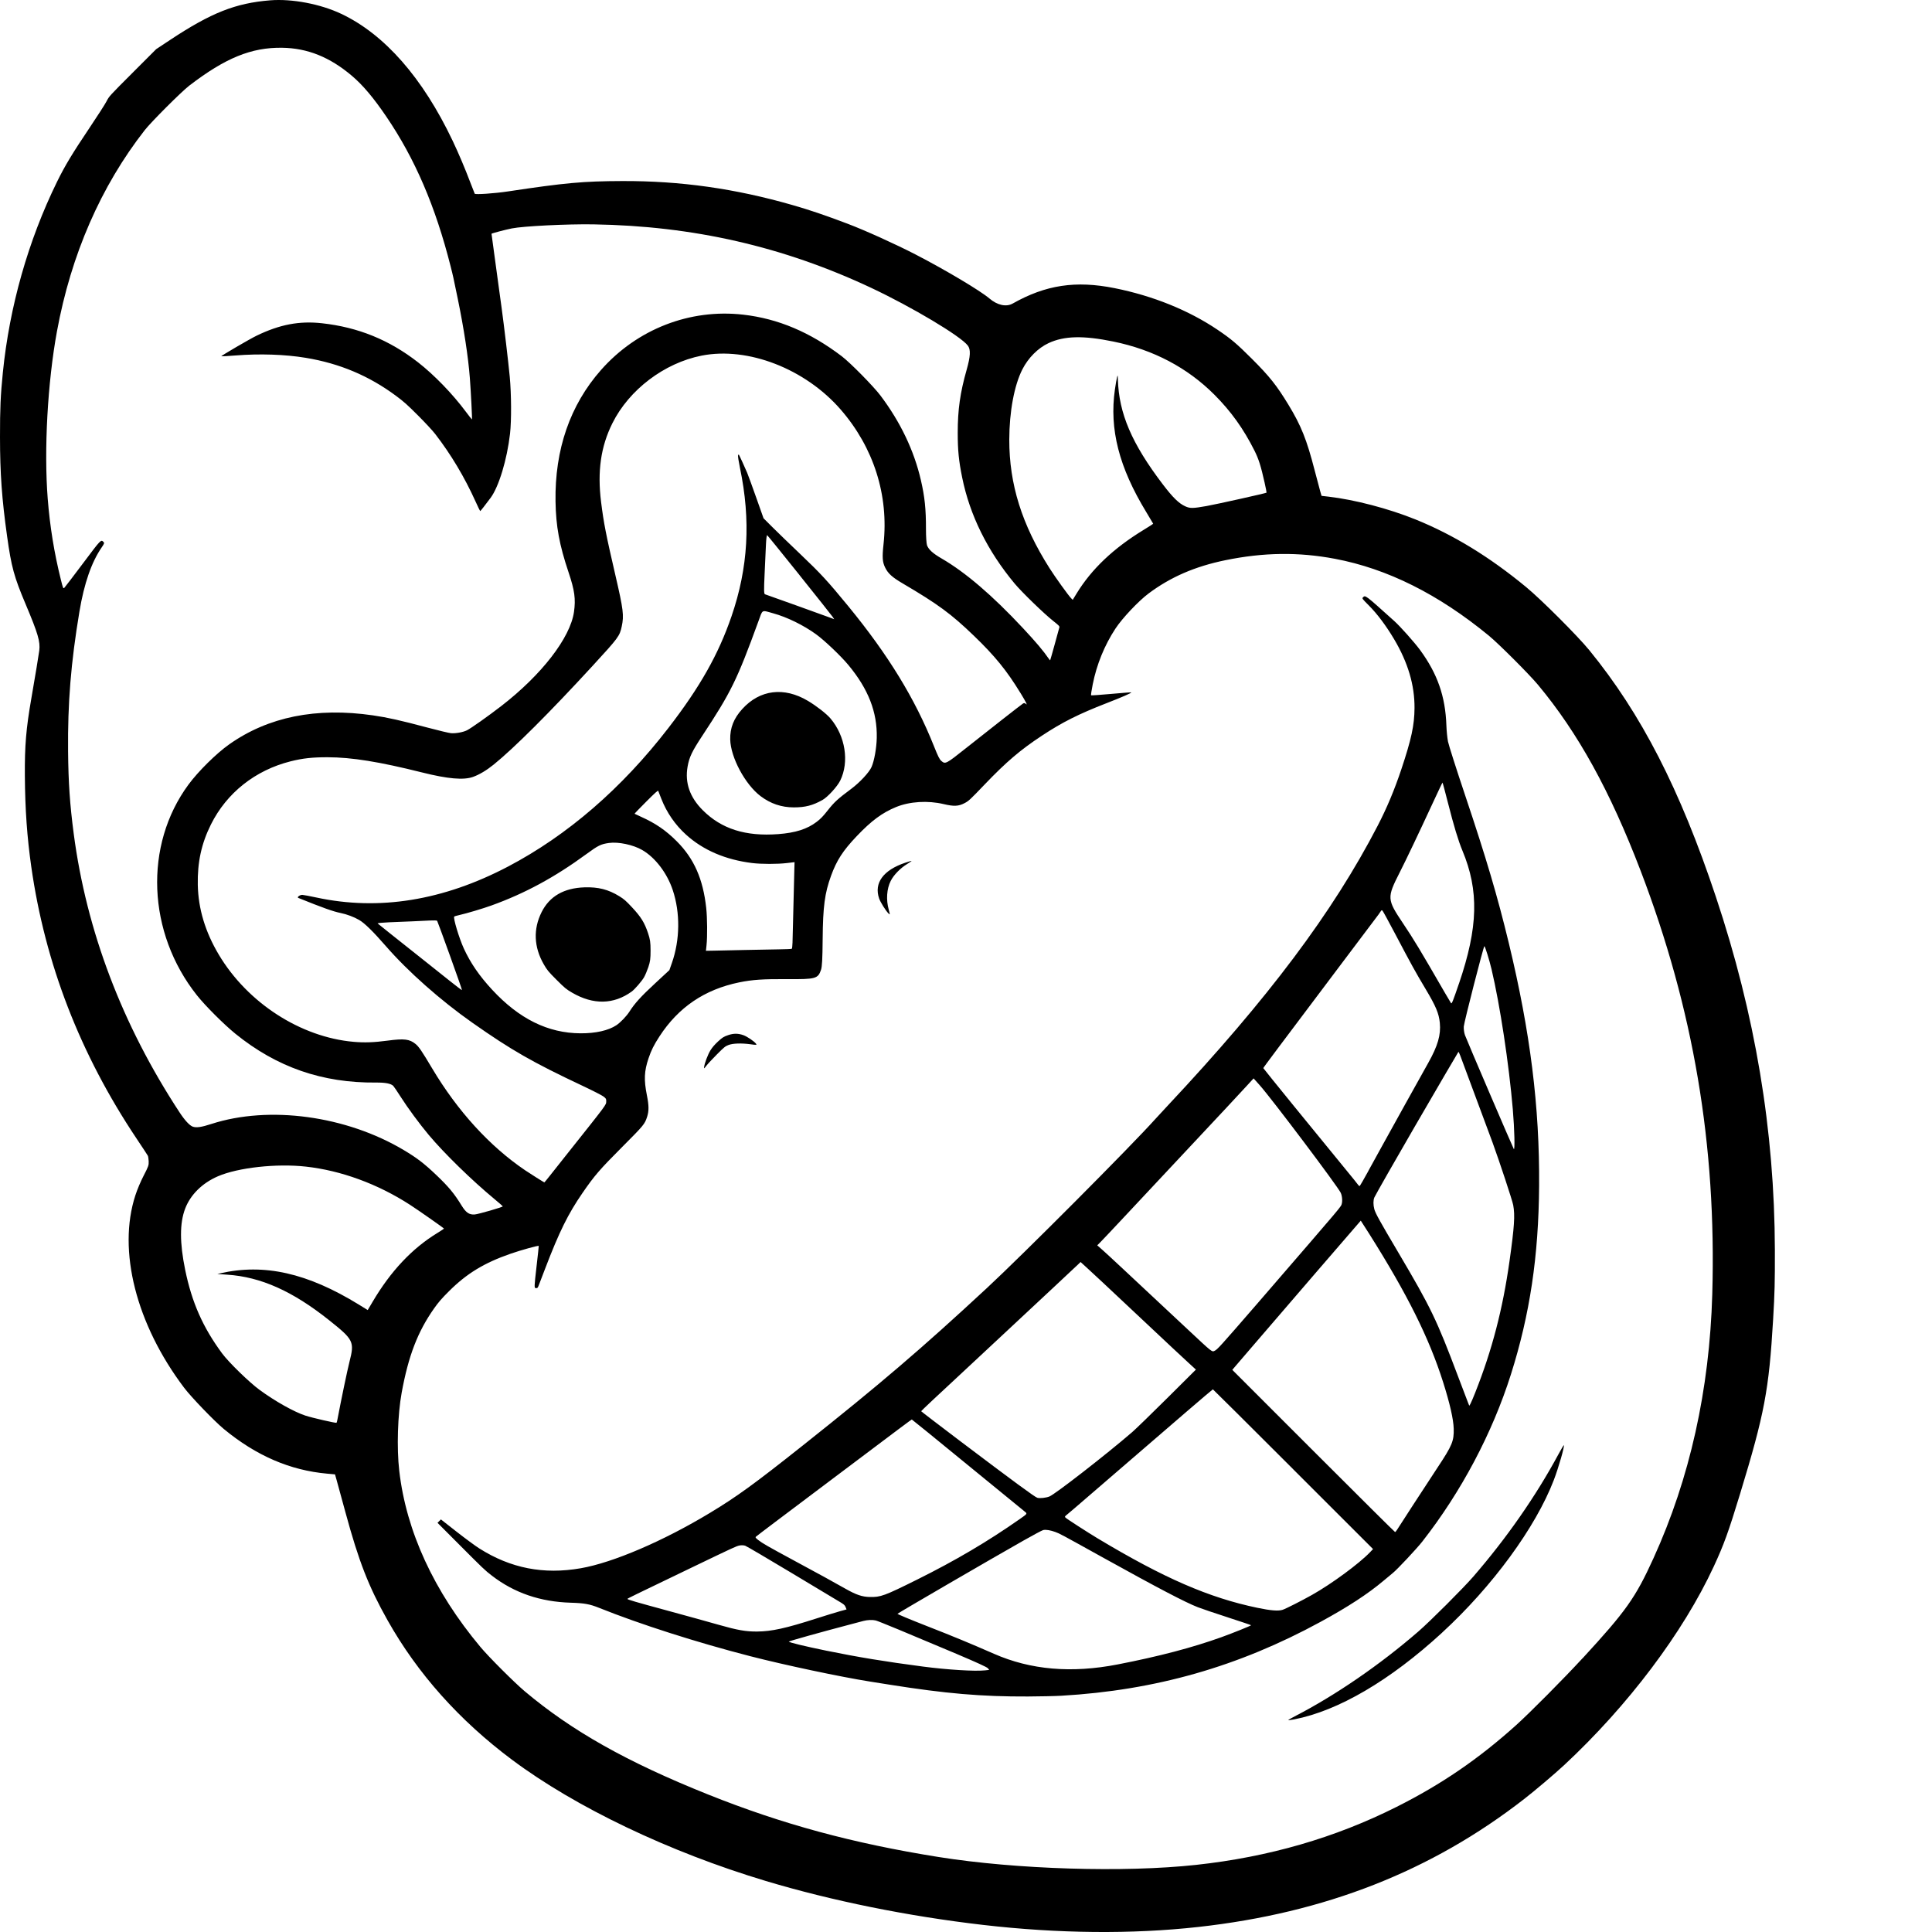 <?xml version="1.0" encoding="UTF-8" standalone="no"?>
<!-- Created with Inkscape (http://www.inkscape.org/) -->

<svg
   xmlns:dc="http://purl.org/dc/elements/1.1/"
   xmlns:cc="http://creativecommons.org/ns#"
   xmlns:rdf="http://www.w3.org/1999/02/22-rdf-syntax-ns#"
   xmlns:svg="http://www.w3.org/2000/svg"
   xmlns="http://www.w3.org/2000/svg"
   xmlns:sodipodi="http://sodipodi.sourceforge.net/DTD/sodipodi-0.dtd"
   xmlns:inkscape="http://www.inkscape.org/namespaces/inkscape"
   width="100mm"
   height="100mm"
   viewBox="0 0 100 100"
   version="1.1"
   id="svg8"
   inkscape:version="0.92.3 (2405546, 2018-03-11)"
   sodipodi:docname="All.svg">
  <defs
     id="defs2" />
  <sodipodi:namedview
     id="base"
     pagecolor="#ffffff"
     bordercolor="#666666"
     borderopacity="1.0"
     inkscape:pageopacity="0.0"
     inkscape:pageshadow="2"
     inkscape:zoom="2"
     inkscape:cx="118.57673"
     inkscape:cy="182.30228"
     inkscape:document-units="mm"
     inkscape:current-layer="layer1"
     showgrid="false"
     inkscape:window-width="2560"
     inkscape:window-height="1377"
     inkscape:window-x="-8"
     inkscape:window-y="1072"
     inkscape:window-maximized="1" />
  <g
     inkscape:label="Layer 1"
     inkscape:groupmode="layer"
     id="layer1"
     transform="translate(0,-197)">
    <path
       style="fill:#000000;stroke-width:0.038"
       d="m 80.943,288.377 c -0.48,0.446 -1.479,1.293 -2.05,1.737 -4.801,3.735 -10.304,5.896 -16.866,6.625 -3.427,0.381 -7.248,0.345 -11.137,-0.105 -3.888,-0.45 -7.827,-1.246 -11.259,-2.277 -4.996,-1.5 -9.841,-3.815 -13.13,-6.273 -2.732,-2.042 -4.888,-4.459 -6.442,-7.221 -0.982,-1.745 -1.486,-3.038 -2.179,-5.587 -0.209,-0.769 -0.416,-1.526 -0.46,-1.681 l -0.08,-0.282 -0.409,-0.037 c -1.921,-0.173 -3.666,-0.927 -5.343,-2.309 -0.488,-0.403 -1.692,-1.653 -2.058,-2.138 -2.484,-3.29 -3.452,-7.101 -2.526,-9.951 0.102,-0.314 0.272,-0.717 0.434,-1.031 0.245,-0.474 0.266,-0.533 0.258,-0.738 -0.005,-0.122 -0.025,-0.253 -0.044,-0.29 -0.02,-0.037 -0.283,-0.438 -0.586,-0.891 -2.917,-4.362 -4.733,-9.05 -5.447,-14.066 -0.218,-1.534 -0.32,-2.975 -0.332,-4.702 -0.011,-1.563 0.062,-2.439 0.335,-4.008 0.204,-1.178 0.383,-2.256 0.411,-2.48 0.057,-0.463 -0.065,-0.879 -0.706,-2.4 C 0.726,226.849 0.589,226.346 0.367,224.756 0.095,222.816 0.002,221.511 5.0488706e-5,219.619 -0.001,218.136 0.028,217.471 0.147,216.287 c 0.344,-3.422 1.312,-6.832 2.804,-9.876 0.408,-0.831 0.788,-1.462 1.686,-2.799 0.403,-0.6 0.797,-1.213 0.874,-1.362 0.14,-0.271 0.142,-0.273 1.357,-1.489 L 8.084,199.544 8.809,199.064 c 2.115,-1.401 3.381,-1.903 5.172,-2.047 1.133,-0.091 2.601,0.188 3.684,0.7 2.243,1.062 4.214,3.31 5.765,6.572 0.306,0.644 0.643,1.439 0.927,2.19 0.106,0.28 0.202,0.526 0.214,0.547 0.03,0.054 1.025,-0.013 1.72,-0.118 2.978,-0.447 3.881,-0.529 5.902,-0.537 3.023,-0.013 5.857,0.387 8.849,1.249 0.878,0.253 1.64,0.511 2.812,0.954 0.916,0.346 2.505,1.065 3.545,1.603 1.554,0.805 3.34,1.869 3.81,2.27 0.412,0.352 0.873,0.453 1.207,0.264 1.711,-0.966 3.261,-1.2 5.274,-0.797 1.989,0.399 3.832,1.144 5.331,2.155 0.702,0.474 0.988,0.716 1.768,1.494 0.922,0.92 1.29,1.383 1.901,2.388 0.657,1.08 0.946,1.804 1.354,3.386 0.128,0.495 0.261,0.996 0.296,1.114 l 0.063,0.214 0.357,0.041 c 1.356,0.157 3.113,0.617 4.501,1.178 1.965,0.794 3.845,1.944 5.738,3.508 0.78,0.644 2.659,2.523 3.262,3.261 2.688,3.291 4.693,7.195 6.548,12.752 2.041,6.113 3.041,12.098 3.058,18.293 0.004,1.665 -0.009,2.212 -0.091,3.601 -0.216,3.657 -0.446,4.875 -1.709,9.019 -0.604,1.983 -0.84,2.634 -1.362,3.76 -1.586,3.424 -4.442,7.213 -7.761,10.299 z m 0.967,-5.539 c 2.259,-2.454 2.74,-3.133 3.674,-5.184 1.88,-4.13 2.9,-8.713 3.043,-13.667 0.221,-7.714 -0.972,-14.763 -3.71,-21.919 -1.582,-4.134 -3.242,-7.14 -5.311,-9.622 -0.46,-0.552 -2.034,-2.126 -2.547,-2.547 -2.614,-2.147 -5.252,-3.464 -7.965,-3.976 -1.885,-0.356 -3.691,-0.332 -5.667,0.073 -1.573,0.323 -2.834,0.869 -3.976,1.722 -0.525,0.393 -1.361,1.278 -1.717,1.82 -0.564,0.857 -0.971,1.857 -1.175,2.884 -0.059,0.299 -0.098,0.553 -0.085,0.566 0.013,0.012 0.487,-0.02 1.053,-0.072 0.567,-0.052 1.031,-0.087 1.031,-0.078 0.002,0.036 -0.488,0.25 -1.275,0.555 -1.458,0.567 -2.295,0.987 -3.354,1.686 -1.115,0.735 -1.839,1.352 -2.955,2.517 -0.775,0.809 -0.83,0.86 -1.049,0.975 -0.311,0.164 -0.552,0.175 -1.077,0.05 -0.822,-0.196 -1.765,-0.138 -2.469,0.152 -0.72,0.297 -1.274,0.707 -2.035,1.507 -0.715,0.752 -1.038,1.251 -1.329,2.051 -0.328,0.902 -0.419,1.592 -0.434,3.286 -0.009,1.031 -0.03,1.416 -0.086,1.582 -0.155,0.458 -0.273,0.491 -1.732,0.481 -1.267,-0.009 -1.828,0.029 -2.508,0.169 -1.786,0.368 -3.142,1.288 -4.122,2.797 -0.289,0.445 -0.426,0.72 -0.565,1.133 -0.225,0.667 -0.244,1.116 -0.084,1.915 0.106,0.531 0.109,0.808 0.011,1.112 -0.124,0.382 -0.166,0.433 -1.306,1.577 -1.154,1.158 -1.415,1.46 -2.036,2.361 -0.751,1.089 -1.206,2.01 -1.941,3.933 -0.16,0.418 -0.312,0.815 -0.338,0.881 -0.043,0.108 -0.058,0.12 -0.14,0.116 -0.086,-0.004 -0.084,-0.067 0.034,-1.091 0.069,-0.598 0.123,-1.09 0.118,-1.095 -0.029,-0.029 -0.923,0.219 -1.456,0.404 -1.366,0.474 -2.269,1.023 -3.185,1.936 -0.384,0.383 -0.547,0.57 -0.776,0.895 -0.847,1.201 -1.329,2.452 -1.678,4.36 -0.208,1.136 -0.262,2.867 -0.125,4.05 0.361,3.129 1.792,6.234 4.201,9.115 0.434,0.519 1.752,1.837 2.291,2.291 2.438,2.054 5.295,3.663 9.485,5.341 3.842,1.539 7.499,2.531 11.933,3.238 4.034,0.643 9.606,0.814 13.337,0.408 3.756,-0.408 7.189,-1.401 10.375,-3.002 2.317,-1.164 4.235,-2.475 6.18,-4.224 0.718,-0.646 2.471,-2.411 3.443,-3.467 z m -7.269,-1.329 c -2.691,2.472 -5.372,4.044 -7.656,4.486 -0.167,0.033 -0.305,0.049 -0.305,0.037 -3.16e-4,-0.012 0.15,-0.099 0.332,-0.193 2.105,-1.084 4.411,-2.667 6.405,-4.396 0.613,-0.531 2.327,-2.244 2.845,-2.843 1.723,-1.991 3.223,-4.145 4.388,-6.3 0.154,-0.284 0.286,-0.508 0.294,-0.499 0.047,0.054 -0.274,1.169 -0.522,1.814 -0.941,2.448 -3.175,5.497 -5.781,7.892 z m -2.55,-3.089 c -0.058,0.046 -0.27,0.222 -0.471,0.392 -0.819,0.69 -1.838,1.355 -3.278,2.14 -4.242,2.313 -8.539,3.538 -13.405,3.819 -0.322,0.019 -1.101,0.036 -1.731,0.039 -2.391,0.01 -4.258,-0.149 -7.183,-0.615 -0.396,-0.063 -0.844,-0.134 -0.996,-0.158 -1.538,-0.245 -4.421,-0.856 -6.188,-1.311 -2.779,-0.716 -5.725,-1.658 -7.835,-2.506 -0.478,-0.192 -0.757,-0.243 -1.46,-0.264 -1.581,-0.047 -2.926,-0.508 -4.083,-1.399 -0.369,-0.284 -0.437,-0.349 -1.8,-1.717 l -1.016,-1.019 0.088,-0.088 0.088,-0.088 0.813,0.637 c 0.447,0.35 0.975,0.739 1.172,0.863 1.629,1.031 3.329,1.363 5.256,1.027 1.667,-0.291 4.258,-1.401 6.678,-2.861 1.397,-0.843 2.29,-1.491 4.812,-3.493 4.002,-3.177 6.133,-4.999 9.532,-8.151 1.851,-1.716 7.46,-7.345 8.705,-8.735 0.112,-0.125 0.409,-0.447 0.66,-0.714 5.198,-5.544 8.536,-9.993 10.859,-14.478 0.475,-0.917 0.869,-1.857 1.226,-2.925 0.519,-1.555 0.675,-2.277 0.681,-3.166 0.008,-1.188 -0.338,-2.356 -1.058,-3.568 -0.417,-0.701 -0.873,-1.309 -1.313,-1.75 -0.331,-0.331 -0.35,-0.357 -0.302,-0.406 0.131,-0.131 0.089,-0.162 1.626,1.22 0.311,0.279 1.052,1.112 1.338,1.503 0.9,1.232 1.307,2.399 1.359,3.903 0.009,0.276 0.047,0.651 0.083,0.833 0.036,0.183 0.435,1.431 0.885,2.774 1.104,3.292 1.674,5.223 2.26,7.645 1.117,4.622 1.599,8.482 1.571,12.569 -0.025,3.647 -0.476,6.662 -1.461,9.771 -0.965,3.046 -2.574,6.08 -4.586,8.649 -0.292,0.372 -1.3,1.448 -1.526,1.627 z m 1.043,-3.512 c 0.408,-0.63 0.988,-1.518 1.289,-1.972 0.741,-1.117 0.838,-1.353 0.821,-1.985 -0.014,-0.493 -0.198,-1.304 -0.548,-2.409 -0.725,-2.287 -1.849,-4.544 -3.817,-7.666 -0.241,-0.382 -0.441,-0.695 -0.445,-0.695 -0.004,-5.4e-4 -1.034,1.192 -2.289,2.65 -1.255,1.458 -2.663,3.095 -3.129,3.636 -0.466,0.542 -0.934,1.087 -1.04,1.211 l -0.192,0.226 4.197,4.197 c 2.308,2.308 4.21,4.197 4.227,4.197 0.017,3.3e-4 0.065,-0.054 0.107,-0.122 0.043,-0.067 0.411,-0.637 0.819,-1.268 z m -6.2,-1.862 c -2.275,-2.274 -4.145,-4.134 -4.156,-4.134 -0.01,-1e-4 -0.623,0.521 -1.363,1.157 -3.229,2.78 -4.154,3.578 -5.078,4.378 -0.54,0.468 -1.04,0.896 -1.111,0.951 -0.114,0.089 -0.122,0.107 -0.075,0.155 0.067,0.067 1.15,0.766 1.67,1.078 3.431,2.058 5.752,3.066 8.259,3.589 0.696,0.145 1.088,0.176 1.309,0.103 0.168,-0.055 0.982,-0.468 1.521,-0.771 1.018,-0.573 2.435,-1.615 3.006,-2.212 l 0.153,-0.16 -4.137,-4.134 z m -3.373,7.672 c -0.657,-0.212 -1.361,-0.45 -1.563,-0.529 -0.653,-0.255 -2.077,-1 -4.849,-2.537 -2.272,-1.26 -2.285,-1.267 -2.522,-1.355 -0.249,-0.093 -0.488,-0.132 -0.628,-0.102 -0.054,0.01 -0.516,0.257 -1.027,0.547 -1.689,0.956 -6.457,3.728 -6.517,3.788 -0.016,0.016 0.659,0.298 1.501,0.627 1.352,0.528 2.275,0.909 3.491,1.443 1.9,0.834 4.01,1.016 6.399,0.552 2.136,-0.415 3.872,-0.871 5.379,-1.413 0.575,-0.207 1.529,-0.591 1.531,-0.617 8.44e-4,-0.009 -0.537,-0.191 -1.194,-0.403 z M 76.368,269.053 c 0.863,-2.177 1.415,-4.299 1.765,-6.784 0.25,-1.775 0.289,-2.369 0.19,-2.896 -0.045,-0.241 -0.714,-2.266 -1.066,-3.229 -0.198,-0.542 -1.475,-3.978 -1.676,-4.51 -0.043,-0.113 -0.085,-0.198 -0.094,-0.189 -0.017,0.017 -1.032,1.754 -2.273,3.891 -0.935,1.609 -2.027,3.526 -2.079,3.647 -0.059,0.14 -0.06,0.377 -0.002,0.599 0.057,0.215 0.273,0.606 1.245,2.25 1.682,2.846 1.981,3.464 3.09,6.409 0.257,0.683 0.493,1.304 0.525,1.381 l 0.057,0.14 0.056,-0.092 c 0.03,-0.051 0.149,-0.328 0.263,-0.616 z m 1.937,-14.613 c -0.205,-2.389 -0.665,-5.418 -1.104,-7.277 -0.111,-0.468 -0.335,-1.19 -0.37,-1.19 -0.042,-4e-5 -1.052,3.942 -1.066,4.159 -0.008,0.132 0.018,0.327 0.061,0.445 0.096,0.268 2.472,5.808 2.528,5.896 0.063,0.098 0.036,-1.037 -0.05,-2.032 z m -28.751,28.183 c -2.571,-1.087 -4.091,-1.716 -4.227,-1.748 -0.171,-0.041 -0.434,-0.03 -0.646,0.027 -0.093,0.025 -0.391,0.104 -0.661,0.175 -1.489,0.391 -3.19,0.866 -3.19,0.892 2.1e-5,0.042 0.828,0.242 1.937,0.469 1.635,0.334 3.044,0.566 4.998,0.822 1.274,0.167 2.694,0.254 3.217,0.198 l 0.219,-0.024 -0.069,-0.086 c -0.046,-0.057 -0.569,-0.297 -1.578,-0.724 z m 15.572,-18.205 c 1.06,-1.223 2.285,-2.642 2.723,-3.153 0.438,-0.511 0.953,-1.112 1.145,-1.335 0.192,-0.223 0.382,-0.463 0.422,-0.532 0.079,-0.137 0.07,-0.458 -0.018,-0.655 -0.142,-0.318 -3.587,-4.892 -4.198,-5.575 l -0.314,-0.351 -0.358,0.39 c -0.413,0.45 -1.57,1.691 -2.272,2.437 -0.576,0.612 -2.356,2.513 -3.962,4.232 -0.637,0.682 -1.236,1.317 -1.33,1.411 l -0.171,0.171 0.293,0.259 c 0.26,0.23 1.001,0.921 4.457,4.155 1.187,1.111 1.187,1.111 1.311,1.053 0.159,-0.074 0.252,-0.177 2.273,-2.508 z m -3.628,3.103 c -0.455,-0.418 -0.793,-0.734 -2.625,-2.456 -1.812,-1.703 -2.143,-2.012 -2.57,-2.403 l -0.373,-0.341 -0.099,0.098 c -0.054,0.054 -0.626,0.59 -1.27,1.19 -0.645,0.601 -1.718,1.602 -2.384,2.225 -1.59,1.485 -2.006,1.873 -2.427,2.263 -1.184,1.095 -2.071,1.929 -2.071,1.947 -4.22e-4,0.01 0.884,0.688 1.964,1.505 2.85,2.153 3.914,2.935 4.049,2.976 0.124,0.038 0.442,0.004 0.621,-0.065 0.295,-0.114 2.946,-2.174 4.288,-3.333 0.183,-0.158 1,-0.951 1.816,-1.762 l 1.483,-1.475 -0.401,-0.368 z m 9.324,-9.909 c 0.222,-0.403 0.551,-0.999 0.73,-1.325 0.414,-0.754 1.96,-3.537 2.372,-4.269 0.497,-0.885 0.662,-1.455 0.601,-2.074 -0.049,-0.493 -0.202,-0.858 -0.734,-1.749 -0.537,-0.899 -0.733,-1.255 -1.589,-2.879 -0.329,-0.623 -0.618,-1.154 -0.644,-1.179 -0.031,-0.031 -0.057,-0.026 -0.08,0.015 -0.019,0.033 -0.076,0.116 -0.126,0.184 -0.051,0.068 -0.911,1.209 -1.911,2.537 -3.276,4.35 -4.053,5.387 -4.053,5.412 -2.1e-5,0.021 2.852,3.528 4.322,5.315 0.274,0.333 0.532,0.652 0.572,0.709 0.048,0.068 0.084,0.092 0.105,0.07 0.018,-0.018 0.214,-0.362 0.437,-0.765 z m -17.79,17.62 c -0.072,-0.054 -1.41,-1.147 -2.973,-2.429 -1.564,-1.282 -2.852,-2.33 -2.864,-2.33 -0.021,6e-5 -0.474,0.339 -4.117,3.082 -1.091,0.821 -2.419,1.821 -2.952,2.222 -0.533,0.401 -0.985,0.746 -1.006,0.767 -0.03,0.03 -0.005,0.064 0.12,0.163 0.217,0.171 0.492,0.329 1.902,1.09 1.307,0.705 1.933,1.048 2.631,1.443 0.546,0.308 0.849,0.411 1.243,0.42 0.566,0.013 0.755,-0.056 2.455,-0.901 1.976,-0.982 3.649,-1.968 5.307,-3.129 0.41,-0.287 0.406,-0.28 0.253,-0.396 z m -9.585,4.67 c -0.15,-0.09 -1.279,-0.768 -2.51,-1.507 -1.231,-0.739 -2.295,-1.364 -2.366,-1.389 -0.071,-0.025 -0.203,-0.03 -0.293,-0.012 -0.175,0.037 -0.253,0.073 -2.496,1.152 -3.011,1.448 -3.307,1.592 -3.307,1.613 5.2e-5,0.036 0.373,0.145 2.142,0.626 0.949,0.258 2.11,0.579 2.58,0.714 0.967,0.276 1.409,0.354 1.988,0.349 0.758,-0.006 1.48,-0.165 3.076,-0.677 0.483,-0.155 1.03,-0.323 1.216,-0.374 l 0.339,-0.093 -0.048,-0.12 c -0.042,-0.104 -0.085,-0.142 -0.321,-0.283 z m 32.07,-31.995 c 0.994,-2.912 1.042,-4.809 0.175,-6.885 -0.209,-0.501 -0.443,-1.272 -0.745,-2.462 -0.147,-0.579 -0.274,-1.053 -0.283,-1.053 -0.009,0 -0.237,0.479 -0.508,1.065 -0.739,1.596 -1.357,2.893 -1.712,3.593 -0.661,1.302 -0.656,1.383 0.166,2.612 0.586,0.876 0.865,1.338 2.19,3.632 0.158,0.272 0.296,0.505 0.308,0.518 0.038,0.039 0.098,-0.113 0.408,-1.02 z m -29.534,-3.632 c -0.149,-0.153 -0.414,-0.58 -0.48,-0.77 -0.274,-0.8 0.212,-1.466 1.349,-1.849 0.182,-0.061 0.332,-0.104 0.332,-0.094 4.22e-4,0.01 -0.104,0.081 -0.231,0.159 -0.351,0.214 -0.694,0.566 -0.849,0.873 -0.208,0.41 -0.247,0.977 -0.102,1.495 0.035,0.124 0.058,0.231 0.052,0.237 -0.006,0.006 -0.038,-0.017 -0.071,-0.051 z m -7.148,6.775 c -0.467,-0.062 -0.89,-0.048 -1.123,0.037 -0.168,0.062 -0.23,0.112 -0.604,0.488 -0.229,0.23 -0.475,0.494 -0.546,0.587 -0.121,0.156 -0.128,0.161 -0.118,0.071 0.023,-0.199 0.195,-0.654 0.329,-0.87 0.092,-0.149 0.225,-0.303 0.395,-0.459 0.219,-0.202 0.294,-0.248 0.522,-0.326 0.282,-0.096 0.518,-0.095 0.792,0.004 0.188,0.068 0.543,0.307 0.642,0.432 0.063,0.08 0.047,0.082 -0.29,0.036 z m -21.365,19.399 c 0.193,-1.018 0.508,-2.529 0.618,-2.96 0.266,-1.045 0.219,-1.142 -1.05,-2.153 -1.894,-1.509 -3.537,-2.243 -5.28,-2.359 -0.148,-0.01 -0.322,-0.022 -0.388,-0.027 l -0.12,-0.009 0.131,-0.03 c 2.29,-0.527 4.529,-0.024 7.198,1.618 l 0.454,0.28 0.253,-0.428 c 0.936,-1.586 2.04,-2.759 3.345,-3.557 0.191,-0.117 0.348,-0.221 0.348,-0.232 -4.2e-5,-0.023 -1.334,-0.958 -1.765,-1.236 -1.663,-1.075 -3.563,-1.771 -5.381,-1.972 -1.525,-0.169 -3.511,0.05 -4.554,0.501 -0.812,0.351 -1.423,0.955 -1.697,1.678 -0.285,0.751 -0.284,1.766 0.003,3.166 0.346,1.687 0.917,2.978 1.912,4.324 0.341,0.461 1.406,1.498 1.939,1.888 0.809,0.592 1.775,1.134 2.371,1.331 0.341,0.113 1.58,0.398 1.612,0.371 0.01,-0.009 0.033,-0.094 0.051,-0.191 z m 47.99,-48.449 c -0.203,-0.901 -0.311,-1.241 -0.534,-1.685 -0.565,-1.124 -1.21,-2.024 -2.063,-2.879 -1.403,-1.406 -3.165,-2.334 -5.238,-2.758 -1.555,-0.319 -2.54,-0.295 -3.348,0.08 -0.547,0.254 -1.054,0.761 -1.36,1.362 -0.42,0.823 -0.675,2.195 -0.677,3.635 -0.003,2.312 0.649,4.393 2.082,6.653 0.296,0.467 0.98,1.418 1.12,1.558 l 0.082,0.082 0.199,-0.326 c 0.772,-1.264 1.907,-2.342 3.472,-3.296 0.273,-0.166 0.495,-0.31 0.493,-0.319 -0.001,-0.009 -0.163,-0.281 -0.359,-0.603 -1.41,-2.315 -1.916,-4.292 -1.622,-6.342 0.039,-0.269 0.088,-0.553 0.109,-0.631 0.037,-0.135 0.039,-0.13 0.046,0.115 0.05,1.751 0.719,3.314 2.323,5.422 0.521,0.685 0.834,0.991 1.166,1.14 0.25,0.112 0.389,0.11 1.096,-0.015 0.518,-0.092 3.081,-0.663 3.109,-0.693 0.007,-0.007 -0.036,-0.233 -0.097,-0.501 z M 41.021,245.764 c 0.006,-0.175 0.016,-0.543 0.021,-0.819 0.011,-0.538 0.055,-2.306 0.073,-2.936 l 0.011,-0.384 -0.39,0.046 c -0.504,0.06 -1.324,0.059 -1.811,-0.001 -1.373,-0.17 -2.529,-0.666 -3.413,-1.466 -0.566,-0.511 -1.004,-1.147 -1.283,-1.862 -0.076,-0.195 -0.147,-0.377 -0.158,-0.404 -0.015,-0.038 -0.151,0.084 -0.628,0.561 -0.335,0.335 -0.604,0.615 -0.598,0.621 0.006,0.006 0.159,0.078 0.34,0.159 0.751,0.338 1.282,0.702 1.848,1.27 0.892,0.894 1.357,1.949 1.521,3.448 0.056,0.512 0.064,1.482 0.015,1.935 l -0.03,0.281 0.412,-0.007 c 0.226,-0.004 0.933,-0.019 1.571,-0.034 0.637,-0.015 1.447,-0.03 1.799,-0.034 0.352,-0.004 0.651,-0.018 0.665,-0.031 0.014,-0.013 0.03,-0.167 0.036,-0.341 z m 11.793,-12.902 c -0.708,-1.158 -1.316,-1.906 -2.4,-2.95 -1.182,-1.139 -1.861,-1.638 -3.691,-2.714 -0.545,-0.32 -0.759,-0.514 -0.91,-0.825 -0.139,-0.284 -0.156,-0.532 -0.082,-1.203 0.277,-2.532 -0.507,-5 -2.212,-6.966 -1.835,-2.116 -4.813,-3.272 -7.207,-2.796 -1.931,0.383 -3.75,1.763 -4.615,3.5 -0.6,1.204 -0.783,2.482 -0.585,4.073 0.136,1.091 0.254,1.694 0.747,3.82 0.405,1.749 0.443,2.058 0.323,2.618 -0.109,0.508 -0.159,0.576 -1.514,2.051 -2.208,2.403 -4.063,4.254 -5.113,5.103 -0.372,0.301 -0.743,0.522 -1.073,0.64 -0.486,0.174 -1.301,0.103 -2.631,-0.23 -2.233,-0.558 -3.64,-0.785 -4.895,-0.788 -0.785,-0.001 -1.288,0.053 -1.918,0.212 -1.826,0.46 -3.305,1.632 -4.12,3.267 -0.492,0.987 -0.704,1.96 -0.68,3.128 0.025,1.236 0.384,2.43 1.085,3.607 1.486,2.498 4.235,4.276 6.983,4.516 0.565,0.049 1.049,0.032 1.754,-0.062 0.859,-0.115 1.139,-0.081 1.45,0.174 0.171,0.14 0.324,0.365 0.858,1.262 1.316,2.21 2.979,4.032 4.809,5.272 0.251,0.17 0.977,0.628 0.999,0.63 0.006,4.1e-4 0.139,-0.161 0.295,-0.359 0.156,-0.198 0.531,-0.671 0.833,-1.051 2.147,-2.7 2.066,-2.591 2.074,-2.782 0.005,-0.125 -0.01,-0.152 -0.136,-0.25 -0.078,-0.061 -0.562,-0.309 -1.076,-0.551 -2.606,-1.227 -3.688,-1.847 -5.725,-3.278 -1.643,-1.155 -3.32,-2.64 -4.465,-3.955 -0.665,-0.763 -1.1,-1.19 -1.383,-1.356 -0.263,-0.155 -0.645,-0.299 -0.965,-0.363 -0.386,-0.078 -0.921,-0.269 -2.19,-0.781 -0.085,-0.034 0.087,-0.162 0.211,-0.157 0.064,0.003 0.388,0.064 0.72,0.135 3.244,0.7 6.571,0.163 9.934,-1.604 3.071,-1.614 5.887,-4.049 8.297,-7.175 1.636,-2.121 2.583,-3.798 3.261,-5.769 0.867,-2.523 1.007,-4.971 0.438,-7.693 -0.067,-0.322 -0.111,-0.611 -0.097,-0.643 0.014,-0.031 0.03,-0.053 0.035,-0.048 0.02,0.02 0.343,0.723 0.437,0.951 0.055,0.133 0.267,0.717 0.473,1.298 l 0.373,1.055 0.458,0.458 c 0.252,0.252 0.9,0.878 1.439,1.391 1.067,1.016 1.417,1.395 2.492,2.705 2.062,2.514 3.45,4.782 4.43,7.238 0.213,0.533 0.29,0.688 0.384,0.769 0.207,0.178 0.241,0.161 1.259,-0.649 1.152,-0.915 2.873,-2.262 2.969,-2.323 0.05,-0.031 0.095,-0.027 0.135,0.012 0.121,0.118 0.028,-0.076 -0.272,-0.566 z m 1.779,-2.517 c 0.124,-0.449 0.233,-0.844 0.241,-0.878 0.013,-0.053 -0.031,-0.098 -0.314,-0.322 -0.478,-0.377 -1.632,-1.495 -2.005,-1.943 -1.4,-1.682 -2.314,-3.528 -2.711,-5.476 -0.178,-0.87 -0.232,-1.418 -0.232,-2.322 3e-6,-1.197 0.123,-2.071 0.461,-3.262 0.2,-0.704 0.217,-1.048 0.062,-1.254 -0.366,-0.488 -2.896,-1.999 -5.016,-2.995 -4.542,-2.133 -9.198,-3.197 -14.356,-3.28 -1.368,-0.022 -3.64,0.091 -4.232,0.21 -0.348,0.07 -1.05,0.256 -1.05,0.277 2.11e-4,0.009 0.072,0.538 0.159,1.177 0.087,0.639 0.188,1.379 0.224,1.644 0.036,0.265 0.099,0.721 0.139,1.013 0.128,0.934 0.351,2.819 0.421,3.561 0.085,0.906 0.092,2.281 0.015,2.953 -0.154,1.341 -0.579,2.744 -1.006,3.321 -0.271,0.366 -0.522,0.686 -0.539,0.686 -0.008,-1.1e-4 -0.116,-0.224 -0.24,-0.498 -0.573,-1.267 -1.269,-2.432 -2.085,-3.49 -0.135,-0.175 -0.516,-0.586 -0.895,-0.965 -0.552,-0.553 -0.739,-0.719 -1.14,-1.016 -1.4,-1.037 -2.913,-1.674 -4.667,-1.965 -1.073,-0.178 -2.384,-0.222 -3.639,-0.122 -0.405,0.032 -0.736,0.051 -0.736,0.043 -2.1e-5,-0.035 1.475,-0.895 1.828,-1.066 1.199,-0.581 2.212,-0.774 3.382,-0.645 1.874,0.206 3.488,0.863 4.976,2.023 0.839,0.654 1.789,1.635 2.473,2.555 0.165,0.221 0.308,0.402 0.318,0.402 0.017,-5.3e-4 -0.055,-1.429 -0.109,-2.141 -0.082,-1.081 -0.309,-2.569 -0.628,-4.116 -0.243,-1.178 -0.237,-1.151 -0.365,-1.657 -0.789,-3.118 -1.845,-5.578 -3.336,-7.769 -0.661,-0.972 -1.213,-1.626 -1.772,-2.1 -1.148,-0.974 -2.303,-1.438 -3.623,-1.456 -1.587,-0.022 -2.935,0.529 -4.799,1.96 -0.408,0.314 -1.967,1.872 -2.305,2.304 -2.268,2.899 -3.816,6.449 -4.544,10.416 -0.485,2.642 -0.677,6.128 -0.478,8.661 0.113,1.433 0.333,2.794 0.679,4.185 0.112,0.453 0.125,0.482 0.183,0.424 0.034,-0.034 0.466,-0.6 0.959,-1.257 0.948,-1.263 0.931,-1.246 1.067,-1.112 0.05,0.05 0.038,0.086 -0.09,0.273 -0.532,0.772 -0.913,1.87 -1.157,3.331 -0.442,2.65 -0.61,4.722 -0.587,7.227 0.015,1.628 0.092,2.743 0.291,4.264 0.662,5.035 2.506,9.894 5.472,14.418 0.281,0.429 0.533,0.699 0.7,0.753 0.189,0.06 0.446,0.022 0.951,-0.142 2.988,-0.969 6.976,-0.428 9.961,1.351 0.684,0.408 1.058,0.695 1.686,1.293 0.636,0.606 0.926,0.956 1.304,1.572 0.229,0.374 0.397,0.489 0.682,0.468 0.185,-0.013 1.454,-0.381 1.454,-0.42 5.27e-4,-0.01 -0.192,-0.18 -0.427,-0.374 -1.177,-0.974 -2.607,-2.369 -3.41,-3.328 -0.472,-0.563 -1.081,-1.39 -1.443,-1.958 -0.18,-0.282 -0.355,-0.541 -0.389,-0.575 -0.121,-0.121 -0.415,-0.178 -0.889,-0.173 -2.783,0.027 -5.138,-0.79 -7.281,-2.525 -0.592,-0.48 -1.56,-1.447 -1.993,-1.992 -2.572,-3.238 -2.754,-7.764 -0.437,-10.906 0.509,-0.69 1.441,-1.611 2.108,-2.082 2.018,-1.425 4.506,-1.927 7.439,-1.501 0.763,0.111 1.411,0.256 2.825,0.633 0.571,0.152 1.12,0.283 1.22,0.29 0.252,0.018 0.62,-0.05 0.823,-0.15 0.204,-0.101 1.106,-0.739 1.769,-1.251 2.095,-1.618 3.577,-3.535 3.769,-4.874 0.096,-0.67 0.034,-1.119 -0.282,-2.058 -0.474,-1.409 -0.653,-2.381 -0.673,-3.662 -0.043,-2.686 0.754,-4.991 2.351,-6.801 1.87,-2.119 4.601,-3.183 7.365,-2.867 1.801,0.205 3.457,0.905 5.099,2.152 0.443,0.337 1.643,1.555 2.006,2.037 1.03,1.367 1.736,2.844 2.089,4.373 0.202,0.873 0.266,1.496 0.264,2.546 -7.82e-4,0.372 0.024,0.744 0.054,0.828 0.081,0.221 0.303,0.422 0.753,0.683 1.236,0.717 2.634,1.914 4.225,3.619 0.666,0.714 1.043,1.16 1.326,1.572 0.033,0.048 0.065,0.083 0.071,0.077 0.006,-0.006 0.112,-0.378 0.236,-0.827 z m -22.015,19.019 c 0.272,-0.429 0.6,-0.79 1.347,-1.481 l 0.722,-0.669 0.13,-0.37 c 0.42,-1.196 0.437,-2.596 0.046,-3.77 -0.294,-0.884 -0.907,-1.688 -1.584,-2.079 -0.469,-0.271 -1.234,-0.432 -1.72,-0.363 -0.42,0.06 -0.552,0.125 -1.166,0.574 -1.643,1.203 -3.18,2.035 -4.912,2.66 -0.456,0.165 -1.291,0.413 -1.675,0.499 -0.126,0.028 -0.24,0.062 -0.254,0.076 -0.066,0.066 0.251,1.12 0.498,1.658 0.344,0.748 0.798,1.409 1.46,2.125 1.401,1.514 2.893,2.251 4.577,2.26 0.785,0.004 1.446,-0.145 1.856,-0.418 0.21,-0.14 0.528,-0.47 0.674,-0.701 z m 0.118,-1.041 c -0.93,0.673 -1.984,0.694 -3.074,0.063 -0.308,-0.178 -0.388,-0.244 -0.813,-0.669 -0.424,-0.424 -0.491,-0.505 -0.663,-0.804 -0.514,-0.893 -0.553,-1.826 -0.111,-2.705 0.41,-0.816 1.152,-1.244 2.216,-1.279 0.711,-0.024 1.235,0.109 1.8,0.457 0.248,0.152 0.346,0.238 0.668,0.583 0.457,0.489 0.642,0.787 0.824,1.332 0.108,0.323 0.129,0.464 0.13,0.899 9.54e-4,0.423 -0.02,0.577 -0.115,0.858 -0.064,0.188 -0.165,0.427 -0.225,0.53 -0.116,0.2 -0.483,0.624 -0.638,0.736 z m 12.414,-11.622 c 0.142,-0.321 0.259,-0.976 0.271,-1.512 0.029,-1.333 -0.437,-2.527 -1.473,-3.773 -0.387,-0.466 -1.233,-1.271 -1.67,-1.587 -0.647,-0.469 -1.499,-0.887 -2.219,-1.085 -0.619,-0.171 -0.533,-0.218 -0.766,0.421 -1.11,3.042 -1.41,3.654 -2.899,5.914 -0.537,0.814 -0.679,1.112 -0.765,1.603 -0.146,0.836 0.115,1.585 0.787,2.256 0.97,0.969 2.216,1.363 3.905,1.236 0.893,-0.067 1.501,-0.261 1.991,-0.636 0.21,-0.161 0.321,-0.276 0.582,-0.606 0.339,-0.427 0.504,-0.578 1.208,-1.103 0.439,-0.327 0.926,-0.851 1.048,-1.127 z m -2.543,1.708 c -0.499,0.281 -0.893,0.382 -1.484,0.381 -0.634,-0.001 -1.2,-0.193 -1.712,-0.579 -0.802,-0.605 -1.554,-2.009 -1.575,-2.936 -0.013,-0.597 0.183,-1.092 0.625,-1.578 0.911,-1.003 2.164,-1.157 3.399,-0.419 0.449,0.268 0.959,0.666 1.166,0.91 0.769,0.906 0.98,2.242 0.506,3.211 -0.154,0.314 -0.65,0.856 -0.925,1.011 z m -1.187,-11.647 c -0.897,-1.119 -1.649,-2.047 -1.672,-2.061 -0.023,-0.015 -0.051,0.208 -0.063,0.494 -0.012,0.286 -0.043,0.976 -0.07,1.532 -0.039,0.827 -0.035,1.016 0.022,1.033 0.102,0.031 3.076,1.099 3.351,1.203 l 0.232,0.088 -0.086,-0.127 c -0.047,-0.07 -0.819,-1.043 -1.716,-2.162 z m -18.091,19.701 c -0.35,-0.972 -0.649,-1.784 -0.663,-1.803 -0.014,-0.019 -0.179,-0.026 -0.365,-0.015 -0.187,0.01 -0.596,0.03 -0.909,0.043 -0.313,0.013 -0.855,0.035 -1.204,0.049 -0.349,0.015 -0.619,0.041 -0.601,0.06 0.031,0.031 0.906,0.728 2.504,1.995 0.347,0.275 0.904,0.719 1.238,0.986 0.334,0.267 0.614,0.478 0.622,0.469 0.009,-0.009 -0.271,-0.811 -0.622,-1.784 z"
       id="path870"
       inkscape:connector-curvature="0" />
  </g>
</svg>
